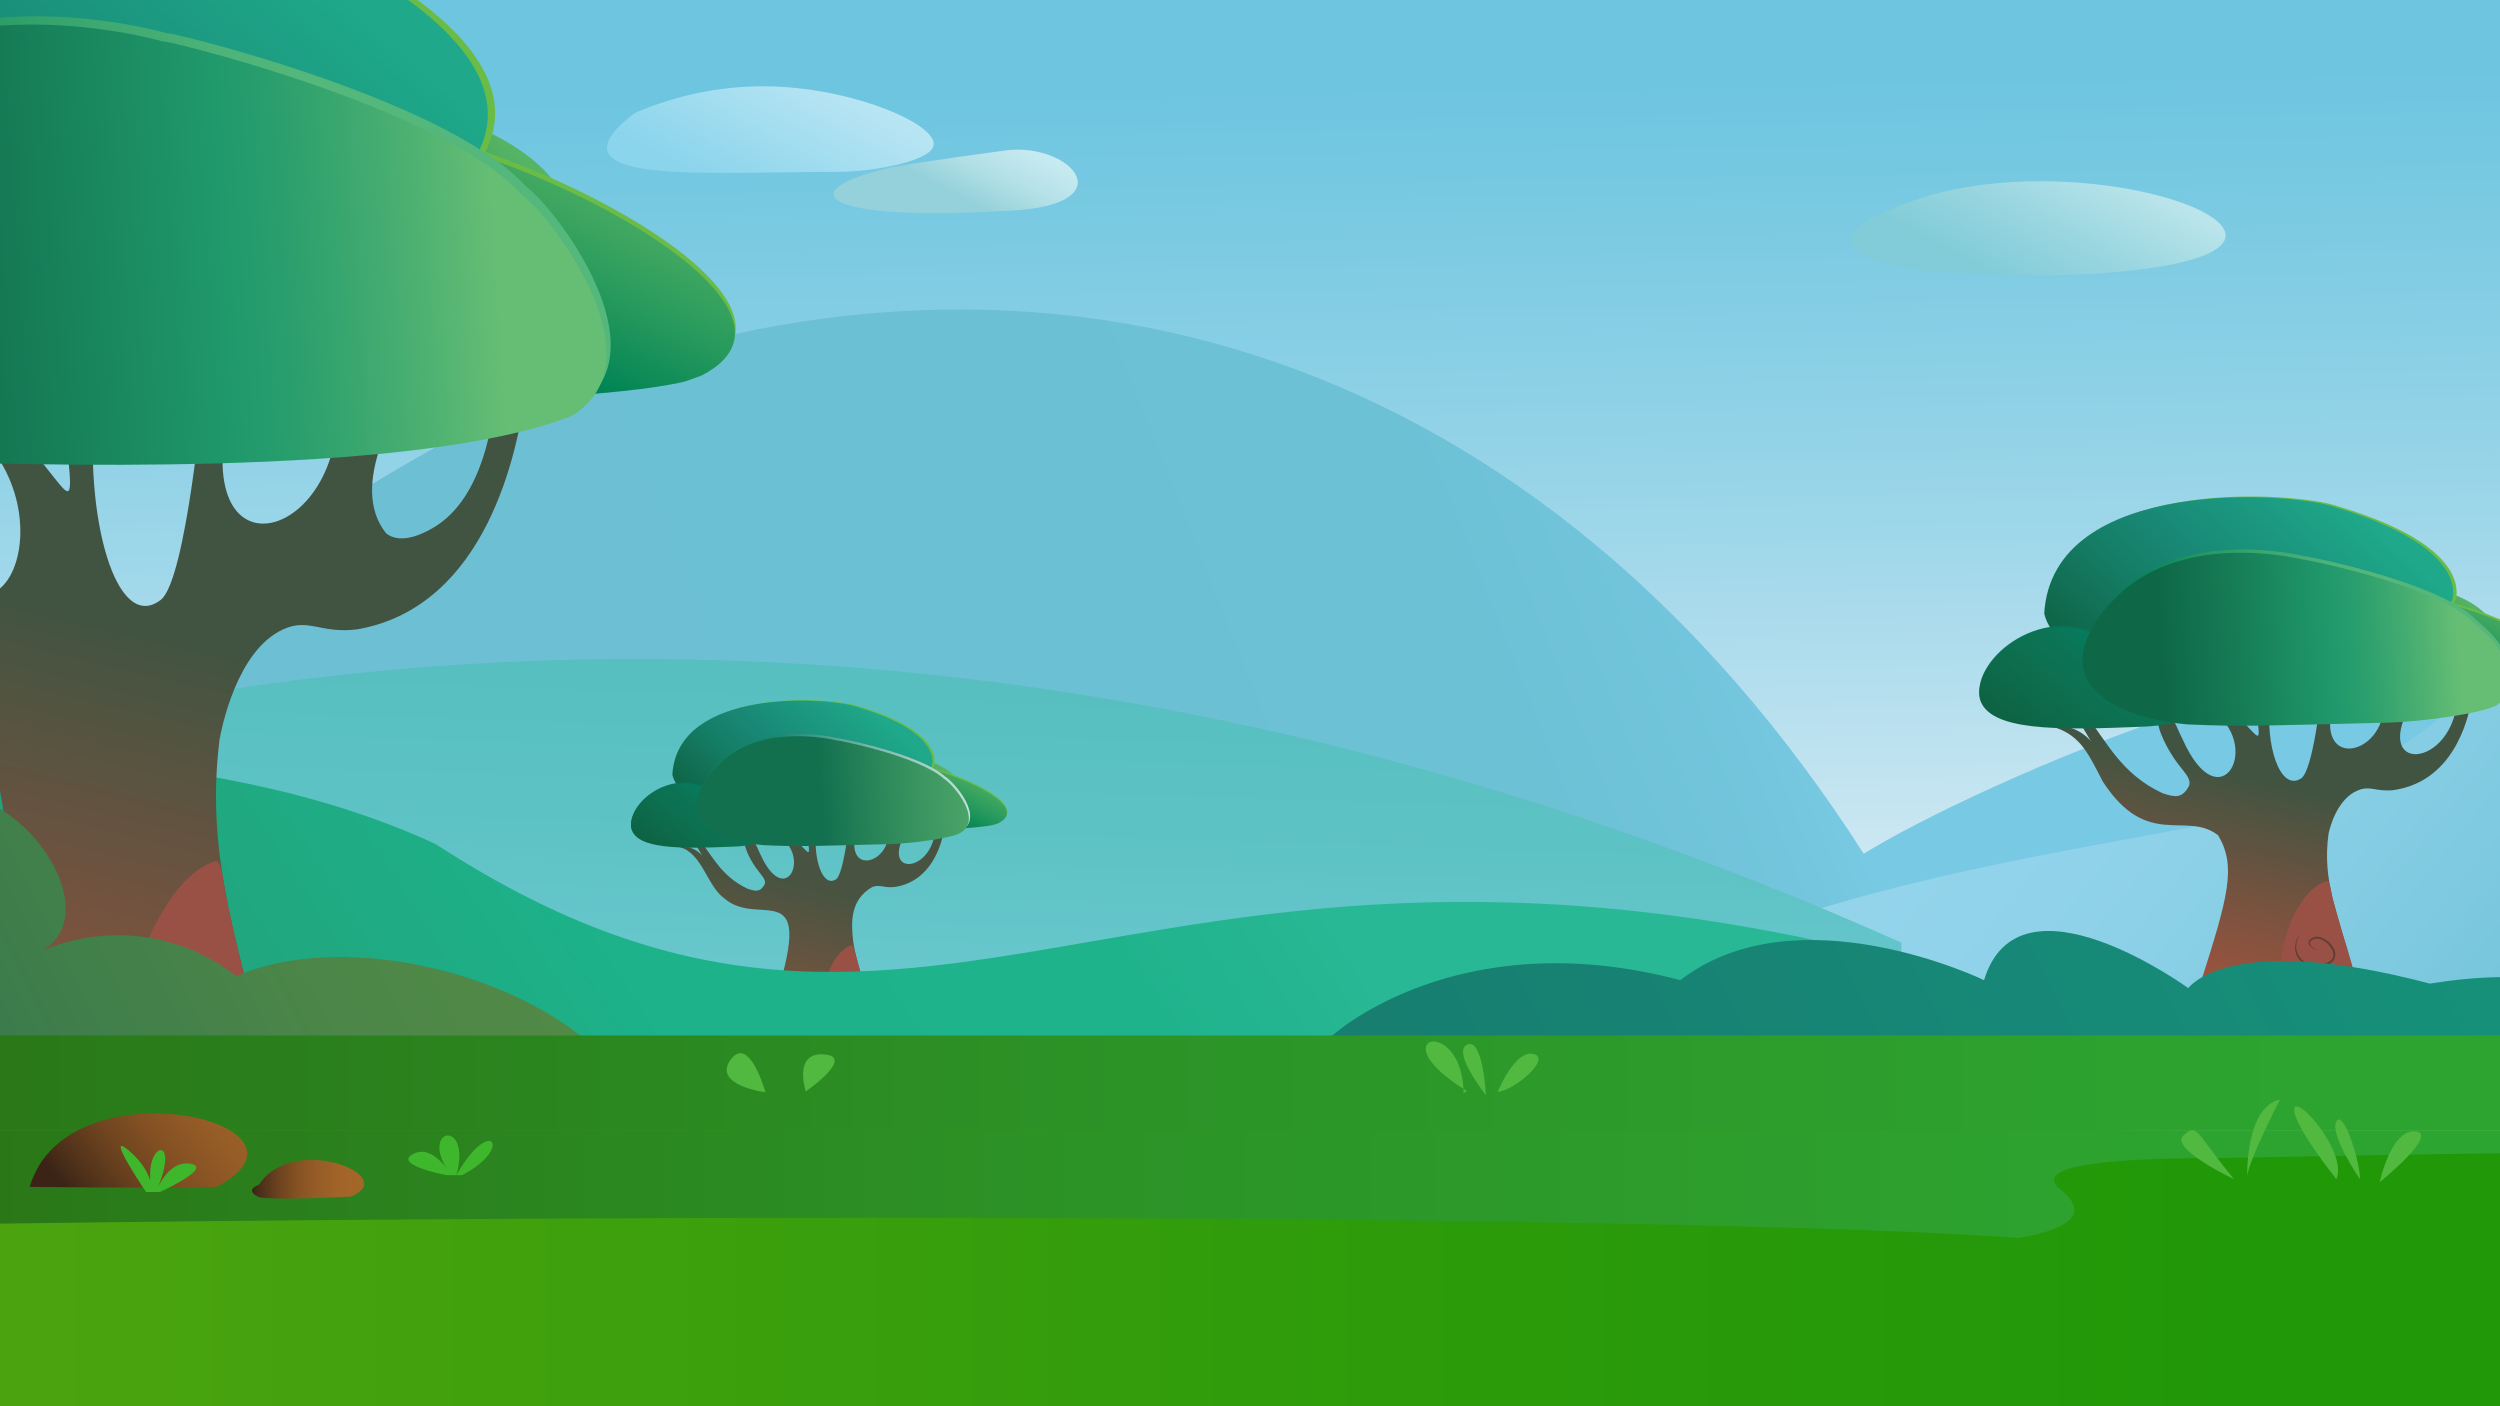 <?xml version="1.0" encoding="utf-8"?>
<!-- Generator: Adobe Illustrator 25.2.3, SVG Export Plug-In . SVG Version: 6.00 Build 0)  -->
<svg version="1.1" id="Layer_1" xmlns="http://www.w3.org/2000/svg" xmlns:xlink="http://www.w3.org/1999/xlink" x="0px" y="0px"
	 viewBox="0 0 1600 900" style="enable-background:new 0 0 1600 900;" xml:space="preserve">
<rect x="0" y="0" width="1600" height="900" fill="#333333" stroke="none"/>
<style type="text/css">
	.st0{clip-path:url(#SVGID_2_);}
	.st1{fill:url(#SVGID_3_);}
	.st2{fill:url(#SVGID_4_);}
	.st3{fill:url(#SVGID_5_);}
	.st4{fill:url(#SVGID_6_);}
	.st5{fill:url(#SVGID_7_);}
	.st6{fill:#995145;}
	.st7{fill:#633D35;}
	.st8{fill:url(#SVGID_8_);}
	.st9{fill:#6ABC46;}
	.st10{fill:url(#SVGID_9_);}
	.st11{fill:url(#SVGID_10_);}
	.st12{fill:url(#SVGID_11_);}
	.st13{fill:url(#SVGID_12_);}
	.st14{fill:url(#SVGID_13_);}
	.st15{fill:url(#SVGID_14_);}
	.st16{fill:url(#SVGID_15_);}
	.st17{fill:url(#SVGID_16_);}
	.st18{fill:url(#SVGID_17_);}
	.st19{fill:url(#SVGID_18_);}
	.st20{fill:url(#SVGID_19_);}
	.st21{fill:url(#SVGID_20_);}
	.st22{fill:url(#SVGID_21_);}
	.st23{fill:url(#SVGID_22_);}
	.st24{fill:url(#SVGID_23_);}
	.st25{fill:url(#SVGID_24_);}
	.st26{fill:url(#SVGID_25_);}
	.st27{fill:url(#SVGID_26_);}
	.st28{fill:url(#SVGID_27_);}
	.st29{fill:url(#SVGID_28_);}
	.st30{fill:url(#SVGID_29_);}
	.st31{fill:url(#SVGID_30_);}
	.st32{fill:url(#SVGID_31_);}
	.st33{fill:url(#SVGID_32_);}
	.st34{fill:url(#SVGID_33_);}
	.st35{fill:url(#SVGID_34_);}
	.st36{fill:url(#SVGID_35_);}
	.st37{fill:url(#SVGID_36_);}
	.st38{fill:#3FB72C;}
	.st39{fill:#51B840;}
	.st40{fill:url(#SVGID_37_);}
	.st41{fill:url(#SVGID_38_);}
	.st42{fill:url(#SVGID_39_);}
</style>
<g>
	<defs>
		<rect id="SVGID_1_" width="1600" height="900"/>
	</defs>
	<clipPath id="SVGID_2_">
		<use xlink:href="#SVGID_1_"  style="overflow:visible;"/>
	</clipPath>
	<g class="st0">
		
			<linearGradient id="SVGID_3_" gradientUnits="userSpaceOnUse" x1="829.96" y1="-121.22" x2="798.5" y2="1779.72" gradientTransform="matrix(1 0 0 -1 0 900)">
			<stop  offset="9.000000e-02" style="stop-color:#CBE9F6"/>
			<stop  offset="0.24" style="stop-color:#CFE8F3"/>
			<stop  offset="0.36" style="stop-color:#9CD6E9"/>
			<stop  offset="0.46" style="stop-color:#7ACAE2"/>
			<stop  offset="0.51" style="stop-color:#6DC5E0"/>
		</linearGradient>
		<rect x="-17.5" y="-2.6" class="st1" width="1675.9" height="898.4"/>
		
			<linearGradient id="SVGID_4_" gradientUnits="userSpaceOnUse" x1="-47.589" y1="48.377" x2="1588.601" y2="696.307" gradientTransform="matrix(1 0 0 -1 0 900)">
			<stop  offset="9.000000e-02" style="stop-color:#6EC0D3"/>
			<stop  offset="0.45" style="stop-color:#6CC0D3"/>
			<stop  offset="0.62" style="stop-color:#6DC1D5"/>
			<stop  offset="0.69" style="stop-color:#72C5DC"/>
			<stop  offset="0.72" style="stop-color:#78C9E3"/>
		</linearGradient>
		<path class="st2" d="M-606.5,392.9c147.7-32.2,247.5-49.6,454.2-4.3C-33.4,419.4-26,450.3,31.9,440c57.3-10.2,70.7-44.1,182-115.1
			c58.1-37.1,108.6-62.4,131.5-73c329.8-130.4,645.5-20.8,847.4,294.5C1257,506,1541.2,376,1638.3,437.5
			c14.9,31.7-78.7,86.7-64.3,118.8c18,40.4,187.1-2,243.9-11.7c149.2-25.4,263.1-82.3,334.4-125.2c273.3-164,14.8-8.6,14.8-8.6
			c2.1,80.5,4.1,161,6.1,241.6L-526,649.5C-552.9,564-579.7,478.4-606.5,392.9z"/>
		
			<linearGradient id="SVGID_5_" gradientUnits="userSpaceOnUse" x1="800.531" y1="1102.971" x2="2075.601" y2="81.031" gradientTransform="matrix(1 0 0 -1 0 900)">
			<stop  offset="0.49" style="stop-color:#93D4EB"/>
			<stop  offset="0.57" style="stop-color:#8DD1E8"/>
			<stop  offset="0.67" style="stop-color:#7DC9DF"/>
			<stop  offset="0.74" style="stop-color:#6EC2D6"/>
			<stop  offset="0.88" style="stop-color:#6FC2D7"/>
		</linearGradient>
		<path class="st3" d="M987,663.4c133.5-94,327.7-115.4,451.7-141.1c168.6-50.1,167-148.6,343.3-246.9c81-45.2,206-93.9,389.8-96.3
			c-1.6,159.3-3.2,318.7-4.9,478L987,663.4z"/>
		
			<linearGradient id="SVGID_6_" gradientUnits="userSpaceOnUse" x1="421.046" y1="1154.959" x2="381.746" y2="-87.311" gradientTransform="matrix(1 0 0 -1 0 900)">
			<stop  offset="9.000000e-02" style="stop-color:#60C6CA"/>
			<stop  offset="0.24" style="stop-color:#59BFC1"/>
			<stop  offset="0.55" style="stop-color:#57BFBF"/>
			<stop  offset="0.64" style="stop-color:#5FC3C6"/>
			<stop  offset="0.7" style="stop-color:#67C7CC"/>
		</linearGradient>
		<path class="st4" d="M-432.1,649.6c0,0,677-480.3,1649-46.3v46.3H-432.1z"/>
		
			<linearGradient id="SVGID_7_" gradientUnits="userSpaceOnUse" x1="491.278" y1="246.116" x2="531.648" y2="412.336" gradientTransform="matrix(1 0 0 -1 0 900)">
			<stop  offset="0" style="stop-color:#82533E"/>
			<stop  offset="0.38" style="stop-color:#585440"/>
			<stop  offset="0.52" style="stop-color:#485441"/>
		</linearGradient>
		<path class="st5" d="M497.9,534.7c21.7,13.4,4.7,47.2-11.2,12.2c-3.2-6.3-4.1-12-9.4-9.8c-2.4,2.2,1.7,11.5,6.3,18
			c3.6,5.1,6.7,7.5,5.9,10.6c-2.8,5.4-5.7,4.9-11,3.1c-16.6-7.7-22.6-21-30.5-30.9l-2.7,2.7l5.1,8.6c-0.5-2.7-9.8-9.4-15.3-7
			c14.3,3.7,17.3,24.8,28.6,32.9c23.1,19.8,60.1-18.7,30.5,70.6L538,646c5.3,1.9,15.3,4.9,18.1,1.1c1.4-1.9,0.5-4.8,0.1-6.1
			c-4.9-16.2-8.7-28.5-10.2-38.7c-1.3-12.1-2-26.3,12.2-34.6c4.9-1.9,7.2,0.7,14.1,0c23.9-3.3,30.4-27.6,32-36.9l-5.8,0.8
			c-2.8,29-38.7,29.3-15.5-4.1l-14.5,1.8c3.2,24.1-29.5,32.1-20,1.4l-5.3-2c0,0-3.3,30.9-8.2,34.1c-8.5,5.5-14.8-13.2-12.6-32.2
			h-6.3c3.1,23.5,2.9,14.3-11,4"/>
		<path class="st6" d="M545.5,604.7c-11.8,3.3-20.9,25-18.7,42.5l30-3.6C551.6,627.9,550.1,617.3,545.5,604.7z"/>
		<path class="st7" d="M542.6,632.8c-1,0-2.1-0.2-2.9-0.8c-0.4-0.3-0.8-0.6-1.2-1c-0.4-0.4-0.6-1-0.5-1.6c1-2.2,3.8-2.5,5.7-1.6
			c2,0.9,3.6,2.4,4.6,4.3c0.5,1,0.7,2.1,0.6,3.2c-0.2,1.1-0.9,2.1-1.9,2.7c-0.9,0.6-1.9,0.9-3,1.1c-0.5,0.1-1,0.2-1.5,0.3l-1.6,0.1
			c-2.1,0-4.2-0.8-5.8-2.2c-0.8-0.7-1.4-1.6-1.9-2.5c-0.2-0.5-0.4-1-0.5-1.5l-0.1-0.8v-0.8c0-2.1,0.7-4.1,2-5.8
			c-1.1,1.7-1.6,3.7-1.5,5.7v0.7l0.2,0.7c0.3,1.4,1.1,2.7,2.3,3.6c3,2.5,7.8,2.3,11,0.5c0.8-0.5,1.3-1.2,1.5-2.1
			c0.1-0.9,0-1.9-0.5-2.7c-0.9-1.7-2.3-3.1-4.1-4c-0.8-0.4-1.8-0.6-2.8-0.4c-0.9,0.3-1.9,0.7-2.2,1.5c-0.1,0.5,0.1,0.9,0.3,1.3
			c0.3,0.4,0.6,0.7,1,1C540.6,632.4,541.6,632.8,542.6,632.8z"/>
		
			<linearGradient id="SVGID_8_" gradientUnits="userSpaceOnUse" x1="563.082" y1="381.549" x2="611.782" y2="432.109" gradientTransform="matrix(1 0 0 -1 0 900)">
			<stop  offset="0" style="stop-color:#0D5F3F"/>
			<stop  offset="0.16" style="stop-color:#06724B"/>
			<stop  offset="0.28" style="stop-color:#008355"/>
			<stop  offset="0.42" style="stop-color:#24985C"/>
			<stop  offset="0.56" style="stop-color:#43A961"/>
			<stop  offset="0.68" style="stop-color:#56B465"/>
			<stop  offset="0.76" style="stop-color:#5DB866"/>
		</linearGradient>
		<path class="st8" d="M554.2,490.3c0,0,10.6-5.3,27.3-5.3s35.4,11.8,30.3,19.3C608.8,525.4,516.8,515.8,554.2,490.3z"/>
		<path class="st9" d="M550,452.1c44.6,13.4,49,29.4,48.1,36.7c0,0,0.1,12.5-45.9,25.2c6.6,2.7-111.2,19.5-120.5-18.2
			C435,439.2,532.6,445.9,550,452.1z"/>
		
			<linearGradient id="SVGID_9_" gradientUnits="userSpaceOnUse" x1="464.973" y1="358.977" x2="577.203" y2="484.797" gradientTransform="matrix(1 0 0 -1 0 900)">
			<stop  offset="0" style="stop-color:#0D5F3F"/>
			<stop  offset="0.27" style="stop-color:#157D66"/>
			<stop  offset="0.43" style="stop-color:#198A77"/>
			<stop  offset="0.76" style="stop-color:#1FA98A"/>
		</linearGradient>
		<path class="st10" d="M548.6,452.4c44.6,13.3,49,29.3,48.1,36.5c0,0,0.1,12.5-45.9,25.1l0,0c5.6,2.9-111.5,19.1-120.5-18.2
			C433.6,439.5,531.4,446.2,548.6,452.4z"/>
		
			<linearGradient id="SVGID_10_" gradientUnits="userSpaceOnUse" x1="420.245" y1="339.754" x2="472.445" y2="404.864" gradientTransform="matrix(1 0 0 -1 0 900)">
			<stop  offset="0" style="stop-color:#0D5F3F"/>
			<stop  offset="0.33" style="stop-color:#0C7151"/>
			<stop  offset="0.34" style="stop-color:#0C7151"/>
			<stop  offset="0.76" style="stop-color:#077458"/>
		</linearGradient>
		<path class="st11" d="M404.1,529.8c-3.1-15.8,26.6-40.3,53.2-23.1c23.1,15.6,48,32.9,13.1,34.4S407.8,542.9,404.1,529.8z"/>
		
			<linearGradient id="SVGID_11_" gradientUnits="userSpaceOnUse" x1="420.245" y1="339.034" x2="472.445" y2="404.144" gradientTransform="matrix(1 0 0 -1 0 900)">
			<stop  offset="4.000000e-02" style="stop-color:#0D5E3F"/>
			<stop  offset="0.45" style="stop-color:#0D6F4F"/>
			<stop  offset="0.62" style="stop-color:#0B7455"/>
			<stop  offset="0.75" style="stop-color:#077B5E"/>
		</linearGradient>
		<path class="st12" d="M404.1,530.5c-3.1-15.8,26.6-40.3,53.2-23.1c23.1,15.6,48,32.9,13.1,34.4S407.8,543.6,404.1,530.5z"/>
		<path class="st9" d="M635.5,527.2c0,0-11.8,3.2-64.3,3.6l0.1-42c8.7-7.2,97.3,23.6,67.1,37.6"/>
		
			<linearGradient id="SVGID_12_" gradientUnits="userSpaceOnUse" x1="7358.665" y1="371.008" x2="7321.495" y2="446.368" gradientTransform="matrix(-1 0 0 -1 7954.86 900)">
			<stop  offset="0" style="stop-color:#0D5F3F"/>
			<stop  offset="5.000000e-02" style="stop-color:#06724B"/>
			<stop  offset="9.000000e-02" style="stop-color:#008355"/>
			<stop  offset="0.26" style="stop-color:#24985C"/>
			<stop  offset="0.43" style="stop-color:#43A961"/>
			<stop  offset="0.57" style="stop-color:#56B465"/>
			<stop  offset="0.67" style="stop-color:#5DB866"/>
		</linearGradient>
		<path class="st13" d="M635.3,528c0,0-11.8,3.2-64.3,3.6l0.1-42c8.7-7.2,97.3,23.6,67.1,37.6"/>
		
			<linearGradient id="SVGID_13_" gradientUnits="userSpaceOnUse" x1="333.7" y1="395.102" x2="875.84" y2="395.102" gradientTransform="matrix(1 0 0 -1 0 900)">
			<stop  offset="0" style="stop-color:#0D5F3F"/>
			<stop  offset="6.000000e-02" style="stop-color:#06724C"/>
			<stop  offset="9.000000e-02" style="stop-color:#008055"/>
			<stop  offset="0.12" style="stop-color:#038159"/>
			<stop  offset="0.3" style="stop-color:#188672"/>
			<stop  offset="0.31" style="stop-color:#208A77"/>
			<stop  offset="0.39" style="stop-color:#63ADA0"/>
			<stop  offset="0.46" style="stop-color:#9BCAC2"/>
			<stop  offset="0.53" style="stop-color:#C6E1DC"/>
			<stop  offset="0.59" style="stop-color:#E5F2EF"/>
			<stop  offset="0.64" style="stop-color:#F8FBFB"/>
			<stop  offset="0.67" style="stop-color:#FFFFFF"/>
		</linearGradient>
		<path class="st14" d="M489.2,539.5c24.4,1.1,31.9,0.4,82-0.7c14.8-0.5,37.1-3.8,43.2-6.6c16.9-8.5-4-32-9.5-35.2
			c-16.8-15.1-71.5-25.4-68.4-24.5c-5.7-1.3-50.8-11-76.5,16C430.1,519.2,455,536.3,489.2,539.5z"/>
		
			<linearGradient id="SVGID_14_" gradientUnits="userSpaceOnUse" x1="340.58" y1="380.66" x2="760.53" y2="409.72" gradientTransform="matrix(1 0 0 -1 0 900)">
			<stop  offset="0.23" style="stop-color:#12704F"/>
			<stop  offset="0.44" style="stop-color:#12704F"/>
			<stop  offset="0.54" style="stop-color:#2E8A5B"/>
			<stop  offset="0.71" style="stop-color:#56AF6D"/>
			<stop  offset="0.8" style="stop-color:#66BE74"/>
		</linearGradient>
		<path class="st15" d="M488.4,540.9c24.4,1.1,31.9,0.5,82-0.7c14.8-0.5,37.1-3.8,43.2-6.6c16.9-8.5-4-32-9.5-35.2
			c-16.8-15.1-71.5-25.4-68.4-24.5c-5.7-1.3-50.8-11-76.5,16C429.3,520.5,454.2,537.6,488.4,540.9z"/>
		
			<linearGradient id="SVGID_15_" gradientUnits="userSpaceOnUse" x1="-126.021" y1="-68.745" x2="1057.229" y2="697.395" gradientTransform="matrix(1 0 0 -1 0 900)">
			<stop  offset="9.000000e-02" style="stop-color:#249971"/>
			<stop  offset="0.29" style="stop-color:#21A57D"/>
			<stop  offset="0.45" style="stop-color:#1DB28A"/>
			<stop  offset="0.64" style="stop-color:#1FB38C"/>
			<stop  offset="0.71" style="stop-color:#26B692"/>
			<stop  offset="0.73" style="stop-color:#29B895"/>
		</linearGradient>
		<path class="st16" d="M-526,554.8c0,0,511.5-150.4,804.8-14.6c345.1,224.5,465.1-110.4,1101.3,126.3L-526,663.4V554.8z"/>
		
			<linearGradient id="SVGID_16_" gradientUnits="userSpaceOnUse" x1="-60.751" y1="156.83" x2="95.949" y2="802" gradientTransform="matrix(1 0 0 -1 0 900)">
			<stop  offset="0" style="stop-color:#A5533D"/>
			<stop  offset="0.24" style="stop-color:#7B533F"/>
			<stop  offset="0.55" style="stop-color:#415441"/>
		</linearGradient>
		<path class="st17" d="M-21.7,270.8C53.2,329.4-9,456.7-59.2,319.7c-10.2-23.8-14-48.4-31.5-39.2c-7.9,9,5.7,46,21,72.1
			c12,20.5,22.4,29.9,19.7,42.3c-7,19.5-20.3,20.5-36.8,12.5c-57.6-32.5-76.3-85.2-102.4-123.8l-9.2,11l17.1,34.5
			c-4.1-11.7-27.8-36.2-51.2-28.2c56.5,24,50.4,90.1,95.9,131.6c52.1,50.8,94,9.7,126,43.9c25.5,51.4,13.3,99.9-23.6,238.9
			l147.1,0.8c17.9,7.6,51.3,19.5,60.9,4.5c4.8-7.6,1.8-19.2,0.5-24.4c-21.6-93.5-43.2-146-33.8-222.9c1.3-6.9,10.9-56.9,40.7-70.5
			c16.4-7.5,24,2.9,47.3,0c84-14.5,102.7-117,107.2-147.8l-19.5,3.4c-0.9,9.5-6.4,59.3-37.7,78.6c-3.7,2.3-20.9,12.8-31.4,4.3
			c-24.8-31,8.8-82.5,17-99.3l-48.7,7.3c10.2,97.4-98.9,128-67.2,5.8l-17.9-7.8c0,0-11,123.9-27.4,136.6
			c-28.5,22-49.5-53-42.1-128.8H39.4c11.2,97.8,7.7,53.5-36.9,15.9"/>
		<path class="st6" d="M138.3,551C98,562.7,67.6,657.8,75.7,721.3l100.6-14.4c-14.9-59.3-20-80.9-31-129.5
			C142.1,559.5,142.1,552.9,138.3,551z"/>
		<path class="st7" d="M128.3,663.7c-0.9,0.2-1.9,0.1-2.8-0.1c-0.9-0.2-1.8-0.5-2.7-0.8c-1.7-0.8-3.4-1.7-4.8-2.9
			c-1.5-1.2-2.8-2.6-3.9-4.3c-0.5-0.9-0.9-1.8-1.2-2.8c-0.2-1-0.3-2.1-0.1-3.1c0.2-1,0.7-2,1.3-2.9c0.6-0.8,1.3-1.5,2.2-2.1
			c1.6-1.2,3.4-2.1,5.3-2.7c2-0.5,4.1-0.4,6.1,0.1c1.9,0.5,3.8,1.2,5.5,2.3c1.7,1,3.3,2.1,4.7,3.4c1.4,1.3,2.8,2.7,4,4.2
			c2.5,3,4.5,6.4,5.9,10c1.5,3.7,2,7.8,1.5,11.8c-0.4,2-1.1,4-2.1,5.8c-1.1,1.8-2.5,3.3-4.1,4.6c-3.2,2.4-6.9,4-10.8,4.8
			c-3.8,0.9-7.7,1.3-11.6,1c-8-0.5-15.3-4.4-20.2-10.8c-2.3-3.1-4.1-6.6-5.1-10.4c-1-3.7-1.4-7.5-1.3-11.4c0.2-3.8,0.9-7.5,2.1-11.1
			c1.1-3.6,2.7-7,4.7-10.2c-3.4,6.6-5.2,13.9-5.1,21.3c0.1,7.3,2.3,14.6,6.8,20.1c4.5,5.5,11.2,8.9,18.3,9.2c3.6,0.2,7.1-0.1,10.6-1
			c3.4-0.7,6.7-2.1,9.5-4.2c1.3-1,2.5-2.2,3.3-3.7c0.8-1.4,1.4-3,1.7-4.6c0.5-3.4,0-6.9-1.2-10.2c-1.2-3.4-3-6.5-5.2-9.3
			c-2.2-2.8-4.8-5.3-7.8-7.2c-2.9-1.9-6.4-3-9.7-2.5c-1.7,0.4-3.3,1.1-4.7,2.1c-0.7,0.5-1.3,1-1.9,1.7c-0.5,0.6-0.9,1.4-1.1,2.1
			c-0.3,1.7-0.1,3.4,0.8,4.9c0.9,1.6,2,3,3.3,4.2c1.4,1.2,2.9,2.3,4.5,3.2C124.6,663.3,126.5,663.7,128.3,663.7z"/>
		
			<linearGradient id="SVGID_17_" gradientUnits="userSpaceOnUse" x1="195.339" y1="703.711" x2="364.359" y2="879.201" gradientTransform="matrix(1 0 0 -1 0 900)">
			<stop  offset="0" style="stop-color:#0D5F3F"/>
			<stop  offset="0.16" style="stop-color:#06724B"/>
			<stop  offset="0.28" style="stop-color:#008355"/>
			<stop  offset="0.42" style="stop-color:#24985C"/>
			<stop  offset="0.56" style="stop-color:#43A961"/>
			<stop  offset="0.68" style="stop-color:#56B465"/>
			<stop  offset="0.76" style="stop-color:#5DB866"/>
		</linearGradient>
		<path class="st18" d="M167.3,92.8c0,0,35.7-21.3,91.7-21s118.9,47.4,101.5,77.3C349,235.1,41.5,192.9,167.3,92.8z"/>
		<path class="st9" d="M153.3-60.1c200.1,81.3,232.7,173.7,7.3,247.7c14.7,13.6-376.8,74.9-404.1-73
			C-232.9-104.6,77.7-88.7,153.3-60.1z"/>
		
			<linearGradient id="SVGID_18_" gradientUnits="userSpaceOnUse" x1="-140.972" y1="632.502" x2="251.558" y2="1072.582" gradientTransform="matrix(1 0 0 -1 0 900)">
			<stop  offset="0" style="stop-color:#0D5F3F"/>
			<stop  offset="0.27" style="stop-color:#157D66"/>
			<stop  offset="0.43" style="stop-color:#198A77"/>
			<stop  offset="0.76" style="stop-color:#1FA98A"/>
		</linearGradient>
		<path class="st19" d="M148.6-58.9c200,81,232.9,173.1,7.4,246.7c14.5,13.6-376.5,74.4-404.1-72.9
			C-237.6-103.6,73.4-87.3,148.6-58.9z"/>
		<path class="st9" d="M440,240.7c0,0-39.5,12.8-215.7,14.3l0.3-168.4c39.4-28,325.5,98.7,225,150.6"/>
		
			<linearGradient id="SVGID_19_" gradientUnits="userSpaceOnUse" x1="7650.949" y1="658.044" x2="7512.699" y2="938.274" gradientTransform="matrix(-1 0 0 -1 7954.86 900)">
			<stop  offset="0" style="stop-color:#0D5F3F"/>
			<stop  offset="5.000000e-02" style="stop-color:#06724B"/>
			<stop  offset="9.000000e-02" style="stop-color:#008355"/>
			<stop  offset="0.26" style="stop-color:#24985C"/>
			<stop  offset="0.43" style="stop-color:#43A961"/>
			<stop  offset="0.57" style="stop-color:#56B465"/>
			<stop  offset="0.67" style="stop-color:#5DB866"/>
		</linearGradient>
		<path class="st20" d="M439.5,243.8c0,0-39.5,12.8-215.7,14.3l0.3-168.4c39.4-28,325.5,98.7,225,150.6"/>
		
			<linearGradient id="SVGID_20_" gradientUnits="userSpaceOnUse" x1="-193.382" y1="748.687" x2="390.849" y2="748.687" gradientTransform="matrix(1 0 0 -1 0 900)">
			<stop  offset="0" style="stop-color:#0D5F3F"/>
			<stop  offset="6.000000e-02" style="stop-color:#06724C"/>
			<stop  offset="9.000000e-02" style="stop-color:#008055"/>
			<stop  offset="0.23" style="stop-color:#1B9261"/>
			<stop  offset="0.41" style="stop-color:#3AA66F"/>
			<stop  offset="0.57" style="stop-color:#4DB378"/>
			<stop  offset="0.67" style="stop-color:#54B77B"/>
		</linearGradient>
		<path class="st21" d="M-50.7,290.1c58.3,1.2,315.7,11.8,419.7-29.4c57.1-35.6-13.7-127.8-32-141C284.8,61.5,97,17.5,107.6,21.5
			C88.4,16.2-62.7-22.6-148.9,85.7C-238.9,194.6-185.4,274.1-50.7,290.1z"/>
		
			<linearGradient id="SVGID_21_" gradientUnits="userSpaceOnUse" x1="-237.04" y1="721.512" x2="454.74" y2="769.382" gradientTransform="matrix(1 0 0 -1 0 900)">
			<stop  offset="0.21" style="stop-color:#0E6747"/>
			<stop  offset="0.35" style="stop-color:#157A55"/>
			<stop  offset="0.55" style="stop-color:#20996C"/>
			<stop  offset="0.61" style="stop-color:#2B9F6D"/>
			<stop  offset="0.71" style="stop-color:#48AE71"/>
			<stop  offset="0.8" style="stop-color:#66BE74"/>
		</linearGradient>
		<path class="st22" d="M-53.3,295.4C5,296.6,262.4,307.1,366.3,266c57.1-35.6-13.7-127.8-32-141C282.1,66.8,94.3,22.8,104.9,26.7
			C85.8,21.5-65.4-17.3-151.6,91C-241.6,199.9-188.1,279.4-53.3,295.4z"/>
		
			<linearGradient id="SVGID_22_" gradientUnits="userSpaceOnUse" x1="1404.165" y1="258.756" x2="1467.615" y2="520.016" gradientTransform="matrix(1 0 0 -1 0 900)">
			<stop  offset="0" style="stop-color:#A5533D"/>
			<stop  offset="0.24" style="stop-color:#7B533F"/>
			<stop  offset="0.55" style="stop-color:#415441"/>
		</linearGradient>
		<path class="st23" d="M1414.5,454c34.6,22,6.7,73.6-17.6,19.2c-5.1-9.8-6.4-18.8-14.8-15.4c-3.7,3.5,2.7,18,9.8,28.3
			c5.6,8,10.5,11.7,9.2,16.6c-4.2,8.4-9.1,7.7-17.2,4.9c-26.1-12.1-35.6-33-48-48.6l-4.3,4.3c2.7,4.5,5.3,9,8,13.5
			c-1.8-4.9-14.2-14.4-24-11.1c16.6,5.6,21.5,17.9,30.2,34.5c28.5,43.8,53.3,18.4,73.8,34.4c11.9,20,6.3,39.3-11,93.8l68.9,0.3
			c11.4,4.6,35.3,9.7,28.7-7.8c-10.1-36.6-20.2-57.1-15.9-87.5c0.6-2.7,5.1-22.3,19.1-27.7c7.7-3,11.2,1.1,22.2,0
			c37.6-5.2,47.8-43.3,50.2-58l-9.2,1.3c-4.7,45.6-60.7,46.3-24.4-6.5l-22.8,2.9c5,37.9-46.3,50.5-31.5,2.3l-8.4-3.1
			c0,0-5.1,48.6-12.8,53.6c-13.3,8.6-23.2-20.8-19.8-50.6h-9.9c5.3,38.2,3.7,21.2-17.3,6.2"/>
		<path class="st6" d="M1489.5,563.9c-17.9,4.2-33.2,40.3-29.3,66.9l47.1-5.7c-7-23.3-9.4-31.8-14.6-50.8
			C1491.2,567.3,1491.3,564.7,1489.5,563.9z"/>
		<path class="st7" d="M1484.8,608.2c-0.8,0.1-1.6,0-2.4-0.3c-0.8-0.2-1.5-0.6-2.2-1c-0.7-0.4-1.3-1-1.9-1.6
			c-0.6-0.7-0.9-1.6-0.8-2.5c0.2-0.9,0.8-1.6,1.6-2.1c0.7-0.5,1.5-0.8,2.3-1c1.7-0.4,3.4-0.2,5,0.6c3.1,1.3,5.6,3.7,7.2,6.7
			c0.8,1.5,1.2,3.3,0.9,5.1c-0.1,0.9-0.5,1.7-1,2.5c-0.5,0.7-1.2,1.3-1.9,1.8c-1.4,0.9-3,1.5-4.7,1.8c-0.8,0.1-1.6,0.3-2.4,0.4
			l-2.5,0.1c-3.4,0-6.6-1.2-9.2-3.4c-1.3-1.1-2.3-2.5-3-4c-0.3-0.8-0.6-1.6-0.7-2.4l-0.2-1.2v-1.2c0-3.3,1.1-6.4,3.1-9
			c-1.7,2.7-2.5,5.8-2.4,9l0.1,1.2l0.3,1.1c0.2,0.7,0.5,1.5,0.8,2.2c0.7,1.4,1.7,2.6,2.8,3.5c2.4,1.9,5.4,2.9,8.5,2.9l2.3-0.1
			c0.8-0.1,1.5-0.3,2.3-0.4c1.5-0.3,2.9-0.8,4.2-1.6c1.2-0.7,2.1-1.9,2.4-3.3c0.2-1.4-0.1-2.9-0.8-4.2c-1.4-2.7-3.6-5-6.4-6.3
			c-2-1.1-4.5-1.1-6.4,0.1c-0.6,0.3-1.1,0.9-1.3,1.5c-0.1,0.7,0.1,1.4,0.5,2c0.5,0.6,1,1.2,1.7,1.6c0.6,0.5,1.3,0.8,2.1,1.2
			C1483.3,608.1,1484,608.2,1484.8,608.2z"/>
		
			<linearGradient id="SVGID_23_" gradientUnits="userSpaceOnUse" x1="1517.037" y1="471.613" x2="1593.587" y2="551.093" gradientTransform="matrix(1 0 0 -1 0 900)">
			<stop  offset="0" style="stop-color:#0D5F3F"/>
			<stop  offset="0.16" style="stop-color:#06724B"/>
			<stop  offset="0.28" style="stop-color:#008355"/>
			<stop  offset="0.42" style="stop-color:#24985C"/>
			<stop  offset="0.56" style="stop-color:#43A961"/>
			<stop  offset="0.68" style="stop-color:#56B465"/>
			<stop  offset="0.76" style="stop-color:#5DB866"/>
		</linearGradient>
		<path class="st24" d="M1503.1,384.1c0,0,16.7-8.4,43-8.3s55.7,18.6,47.6,30.4C1589,439.3,1444.3,424.2,1503.1,384.1z"/>
		<path class="st9" d="M1496.5,324.1c70.1,21,77,46.1,75.6,57.6c0,0,0.1,19.7-72.2,39.6c10.4,4.3-174.8,30.6-189.4-28.7
			C1315.8,303.8,1469.1,314.3,1496.5,324.1z"/>
		
			<linearGradient id="SVGID_24_" gradientUnits="userSpaceOnUse" x1="1362.823" y1="436.147" x2="1539.233" y2="633.918" gradientTransform="matrix(1 0 0 -1 0 900)">
			<stop  offset="0" style="stop-color:#0D5F3F"/>
			<stop  offset="0.27" style="stop-color:#157D66"/>
			<stop  offset="0.43" style="stop-color:#198A77"/>
			<stop  offset="0.76" style="stop-color:#1FA98A"/>
		</linearGradient>
		<path class="st25" d="M1494.3,324.5c70.1,21,77.1,46,75.6,57.4c0,0,0.2,19.6-72.2,39.4l0,0c8.8,4.6-175.3,30-189.4-28.6
			C1313.5,304.3,1467.2,314.8,1494.3,324.5z"/>
		
			<linearGradient id="SVGID_25_" gradientUnits="userSpaceOnUse" x1="1292.52" y1="405.92" x2="1374.58" y2="508.26" gradientTransform="matrix(1 0 0 -1 0 900)">
			<stop  offset="0" style="stop-color:#0D5F3F"/>
			<stop  offset="0.33" style="stop-color:#0C7151"/>
			<stop  offset="0.34" style="stop-color:#0C7151"/>
			<stop  offset="0.76" style="stop-color:#077458"/>
		</linearGradient>
		<path class="st26" d="M1267.1,446.2c-4.9-24.8,41.8-63.4,83.6-36.4c36.3,24.5,75.5,51.8,20.5,54.1S1272.9,466.8,1267.1,446.2z"/>
		
			<linearGradient id="SVGID_26_" gradientUnits="userSpaceOnUse" x1="1292.536" y1="404.777" x2="1374.596" y2="507.118" gradientTransform="matrix(1 0 0 -1 0 900)">
			<stop  offset="4.000000e-02" style="stop-color:#0D5E3F"/>
			<stop  offset="0.45" style="stop-color:#0D6F4F"/>
			<stop  offset="0.62" style="stop-color:#0B7455"/>
			<stop  offset="0.75" style="stop-color:#077B5E"/>
		</linearGradient>
		<path class="st27" d="M1267.1,447.3c-4.9-24.8,41.9-63.3,83.6-36.3c36.3,24.5,75.5,51.8,20.5,54.1S1272.9,467.9,1267.1,447.3z"/>
		<path class="st9" d="M1630.8,442.1c0,0-18.5,5-101.1,5.6l0.1-66.1c13.7-11.3,152.9,37.2,105.4,59.1"/>
		
			<linearGradient id="SVGID_27_" gradientUnits="userSpaceOnUse" x1="6385.819" y1="455.079" x2="6327.379" y2="573.529" gradientTransform="matrix(-1 0 0 -1 7954.86 900)">
			<stop  offset="0" style="stop-color:#0D5F3F"/>
			<stop  offset="5.000000e-02" style="stop-color:#06724B"/>
			<stop  offset="9.000000e-02" style="stop-color:#008355"/>
			<stop  offset="0.26" style="stop-color:#24985C"/>
			<stop  offset="0.43" style="stop-color:#43A961"/>
			<stop  offset="0.57" style="stop-color:#56B465"/>
			<stop  offset="0.67" style="stop-color:#5DB866"/>
		</linearGradient>
		<path class="st28" d="M1630.6,443.4c0,0-18.5,5-101.1,5.6l0.1-66.1c13.7-11.3,152.9,37.2,105.4,59.1"/>
		
			<linearGradient id="SVGID_28_" gradientUnits="userSpaceOnUse" x1="1333.965" y1="492.927" x2="1607.37" y2="492.927" gradientTransform="matrix(1 0 0 -1 0 900)">
			<stop  offset="0" style="stop-color:#0D5F3F"/>
			<stop  offset="6.000000e-02" style="stop-color:#06724C"/>
			<stop  offset="9.000000e-02" style="stop-color:#008055"/>
			<stop  offset="0.23" style="stop-color:#1B9261"/>
			<stop  offset="0.41" style="stop-color:#3AA66F"/>
			<stop  offset="0.57" style="stop-color:#4DB378"/>
			<stop  offset="0.67" style="stop-color:#54B77B"/>
		</linearGradient>
		<path class="st29" d="M1400.9,461.5c38.3,1.7,50.1,0.7,128.8-1.1c23.3-0.7,58.3-6,67.8-10.4c3.2-1.5,9.5-5,9.8-14.6
			c0.5-22-18.7-34.6-24.8-40.8c-26.3-23.7-112.4-39.9-107.5-38.6c-9-2.1-79.8-17.3-120.2,25.2C1308,429.5,1347.2,456.4,1400.9,461.5
			z"/>
		
			<linearGradient id="SVGID_29_" gradientUnits="userSpaceOnUse" x1="1313.76" y1="480.363" x2="1637.68" y2="502.783" gradientTransform="matrix(1 0 0 -1 0 900)">
			<stop  offset="0.21" style="stop-color:#0E6747"/>
			<stop  offset="0.35" style="stop-color:#157A55"/>
			<stop  offset="0.55" style="stop-color:#20996C"/>
			<stop  offset="0.61" style="stop-color:#2B9F6D"/>
			<stop  offset="0.71" style="stop-color:#48AE71"/>
			<stop  offset="0.8" style="stop-color:#66BE74"/>
		</linearGradient>
		<path class="st30" d="M1399.7,463.6c38.3,1.7,50.1,0.7,128.8-1.1c23.3-0.7,58.3-6,67.8-10.4c3.2-1.5,9.5-5,9.8-14.6
			c0.5-22-18.7-34.6-24.8-40.8c-26.3-23.7-112.4-39.9-107.5-38.6c-9-2.1-79.8-17.3-120.2,25.2
			C1306.8,431.5,1345.9,458.5,1399.7,463.6z"/>
		
			<linearGradient id="SVGID_30_" gradientUnits="userSpaceOnUse" x1="-300.821" y1="157.002" x2="514.009" y2="567.382" gradientTransform="matrix(1 0 0 -1 0 900)">
			<stop  offset="0.13" style="stop-color:#16595A"/>
			<stop  offset="0.21" style="stop-color:#226456"/>
			<stop  offset="0.34" style="stop-color:#3C7C4C"/>
			<stop  offset="0.34" style="stop-color:#3C7C4C"/>
			<stop  offset="0.55" style="stop-color:#4C8648"/>
			<stop  offset="0.72" style="stop-color:#528A46"/>
		</linearGradient>
		<path class="st31" d="M-247.4,420.8c0,0,110.5-30.9,85.7,45.9c80.3-45.2,126.4-3.4,115.8,39.5c61.4-6.8,115.8,79,72.1,102.7
			c0,0,62.6-31.6,125.2,15.8c71.4-31.3,196.8,0.4,244.7,62.7c-214.5-5.3-429-7.4-643.5-6.2L-247.4,420.8z"/>
		
			<linearGradient id="SVGID_31_" gradientUnits="userSpaceOnUse" x1="847.102" y1="-44.323" x2="2268.712" y2="671.647" gradientTransform="matrix(1 0 0 -1 -0.46 900.61)">
			<stop  offset="0.1" style="stop-color:#177E70"/>
			<stop  offset="0.34" style="stop-color:#178877"/>
			<stop  offset="0.5" style="stop-color:#169078"/>
			<stop  offset="0.72" style="stop-color:#169679"/>
		</linearGradient>
		<path class="st32" d="M852.3,663.1c0,0,79.7-73.7,223.1-35.8c74.9-57.8,194.4,0,194.4,0c22.3-73.7,130.7,5.1,130.7,5.1
			s25.5-37,154.6-2.9c105.2-16.9,130.7,22.8,130.7,22.8c44.6,1.8,283.7,10.9,283.7,10.9L852.3,663.1z"/>
		
			<linearGradient id="SVGID_32_" gradientUnits="userSpaceOnUse" x1="-476.23" y1="92.395" x2="1666.38" y2="92.395" gradientTransform="matrix(1 0 0 -1 0 900)">
			<stop  offset="0.19" style="stop-color:#4EA40F"/>
			<stop  offset="0.21" style="stop-color:#4CA40F"/>
			<stop  offset="0.66" style="stop-color:#2C9B0A"/>
			<stop  offset="0.91" style="stop-color:#209808"/>
		</linearGradient>
		<polygon class="st33" points="-476.2,910.1 1663.3,910.1 1666.4,726.5 -474.2,705.2 		"/>
		
			<linearGradient id="SVGID_33_" gradientUnits="userSpaceOnUse" x1="-527.88" y1="138.555" x2="2248.55" y2="138.555" gradientTransform="matrix(1 0 0 -1 0 900)">
			<stop  offset="0.19" style="stop-color:#2A7717"/>
			<stop  offset="0.21" style="stop-color:#2A7A19"/>
			<stop  offset="0.44" style="stop-color:#2C9327"/>
			<stop  offset="0.66" style="stop-color:#2DA22F"/>
			<stop  offset="0.83" style="stop-color:#2DA732"/>
		</linearGradient>
		<path class="st34" d="M-527.9,723.3v76.2c217.3-21,1528.9-28.9,1819.9-7.2c31.1-5.2,46.3-15.4,27-30.7s26.3-20.5,102.4-20.5
			c247.6-4.9,625.3-9.5,827.2,3.4v-21.3"/>
		
			<linearGradient id="SVGID_34_" gradientUnits="userSpaceOnUse" x1="-566" y1="202.002" x2="2356.57" y2="212.612" gradientTransform="matrix(1 0 0 -1 0 900)">
			<stop  offset="0.19" style="stop-color:#2A7717"/>
			<stop  offset="0.21" style="stop-color:#2A7A19"/>
			<stop  offset="0.44" style="stop-color:#2C9327"/>
			<stop  offset="0.66" style="stop-color:#2DA22F"/>
			<stop  offset="0.83" style="stop-color:#2DA732"/>
		</linearGradient>
		<rect x="-526" y="662.7" class="st35" width="2693" height="60.5"/>
		
			<linearGradient id="SVGID_35_" gradientUnits="userSpaceOnUse" x1="53.339" y1="125.413" x2="183.059" y2="230.173" gradientTransform="matrix(1 0 0 -1 0 900)">
			<stop  offset="0" style="stop-color:#3B2416"/>
			<stop  offset="8.000000e-02" style="stop-color:#4D3019"/>
			<stop  offset="0.24" style="stop-color:#6D431F"/>
			<stop  offset="0.41" style="stop-color:#865223"/>
			<stop  offset="0.59" style="stop-color:#975D27"/>
			<stop  offset="0.78" style="stop-color:#A26428"/>
			<stop  offset="1" style="stop-color:#A56629"/>
		</linearGradient>
		<path class="st36" d="M19,759.6c23.9-81.4,196.3-40.8,119.8,0C93.3,760.6,19,759.6,19,759.6z"/>
		
			<linearGradient id="SVGID_36_" gradientUnits="userSpaceOnUse" x1="161.281" y1="145.262" x2="233.047" y2="145.262" gradientTransform="matrix(1 0 0 -1 0 900)">
			<stop  offset="0" style="stop-color:#3B2416"/>
			<stop  offset="8.000000e-02" style="stop-color:#4D3019"/>
			<stop  offset="0.24" style="stop-color:#6D431F"/>
			<stop  offset="0.41" style="stop-color:#865223"/>
			<stop  offset="0.59" style="stop-color:#975D27"/>
			<stop  offset="0.78" style="stop-color:#A26428"/>
			<stop  offset="1" style="stop-color:#A56629"/>
		</linearGradient>
		<path class="st37" d="M165.9,758.1c21.3-33.3,91.1-5.5,58.7,7.7c-53.2,2.7-58.7,0.4-58.7,0.4S155.5,762.3,165.9,758.1z"/>
		<path class="st38" d="M93.5,762.9c0,0-27.3-40.3-11.2-26.7s15.1,26.7,15.1,26.7c-7.6-31.9,19.9-39.5,2.4,0c0,0,7.2-20.6,22.1-18.1
			s-19.6,18.1-19.6,18.1"/>
		<path class="st38" d="M285.8,752.1c0,0-34.5-6.5-21.5-13.5s24.5,13.5,24.5,13.5c-22.6-29.8,13.5-37.7,3.3,0
			c22.1-39.1,37.1-17.3,3.6,0"/>
		<path class="st39" d="M1523,756.6c0,0,7.2-34,22.8-32.5S1523,756.6,1523,756.6z"/>
		<path class="st39" d="M1495.3,754.7c0,0-28-35-27-45S1502.6,737.3,1495.3,754.7z"/>
		<path class="st39" d="M1510.3,754.6c0,0-19.8-29-15-37S1511,745.7,1510.3,754.6z"/>
		<path class="st39" d="M1438.2,754.7c0,0-1.8-46,21-51C1459.2,703.7,1436.4,747.8,1438.2,754.7z"/>
		<path class="st39" d="M1429.8,754.7c0,0-41.5-19.6-32.4-28S1405.2,724.9,1429.8,754.7z"/>
		<path class="st39" d="M938.9,698.3c-57.9-35.2-2.7-49.5-2.2,1.4"/>
		<path class="st39" d="M951,700.9c0,0-22.1-27.7-12-32.4S951,700.9,951,700.9z"/>
		<path class="st39" d="M958.5,698.8c0,0,10.9-27,22.9-24.3S969.4,697.9,958.5,698.8z"/>
		<path class="st39" d="M489.9,699.1c0,0-34.2-4.5-22.3-20.9S489.9,699.1,489.9,699.1z"/>
		<path class="st39" d="M515.7,698.5c0,0-8.4-25.3,11.8-23.7S515.7,698.5,515.7,698.5z"/>
		
			<linearGradient id="SVGID_37_" gradientUnits="userSpaceOnUse" x1="1279.751" y1="701.11" x2="1402.341" y2="934.56" gradientTransform="matrix(1 0 0 -1 0 900)">
			<stop  offset="7.000000e-02" style="stop-color:#81CCD8"/>
			<stop  offset="0.24" style="stop-color:#99D6E0"/>
			<stop  offset="0.54" style="stop-color:#CEEDF1"/>
		</linearGradient>
		<path class="st40" d="M1206.4,135.8c116.1-56.6,335.6,24.7,139.7,38.9c0,0-28,3.2-93.4,0S1162.6,152.9,1206.4,135.8z"/>
		
			<linearGradient id="SVGID_38_" gradientUnits="userSpaceOnUse" x1="597.303" y1="751.678" x2="683.034" y2="914.938" gradientTransform="matrix(1 0 0 -1 0 900)">
			<stop  offset="0.15" style="stop-color:#95D1DA"/>
			<stop  offset="0.27" style="stop-color:#B1DFE6"/>
			<stop  offset="0.39" style="stop-color:#C4E9EF"/>
			<stop  offset="0.47" style="stop-color:#CBEDF2"/>
		</linearGradient>
		<path class="st41" d="M572.2,106.7c0,0,28.3-4.7,71.2-10.4s79.7,37-3.4,38.8C523.3,141.8,505.5,121.5,572.2,106.7z"/>
		
			<linearGradient id="SVGID_39_" gradientUnits="userSpaceOnUse" x1="473.73" y1="770.51" x2="564.21" y2="942.82" gradientTransform="matrix(1 0 0 -1 0 900)">
			<stop  offset="1.000000e-02" style="stop-color:#8AD4EC"/>
			<stop  offset="0.59" style="stop-color:#C3E9F5"/>
			<stop  offset="0.76" style="stop-color:#D4EFF8"/>
		</linearGradient>
		<path class="st42" d="M405.9,72.5c27.7-12.1,57.7-18,87.9-17.2c54.6,1.5,107.6,25.2,103.6,38.3c-3,10-40,16.4-61.3,16.4
			C457.5,109.7,344.9,119.8,405.9,72.5z"/>
	</g>
</g>
</svg>
